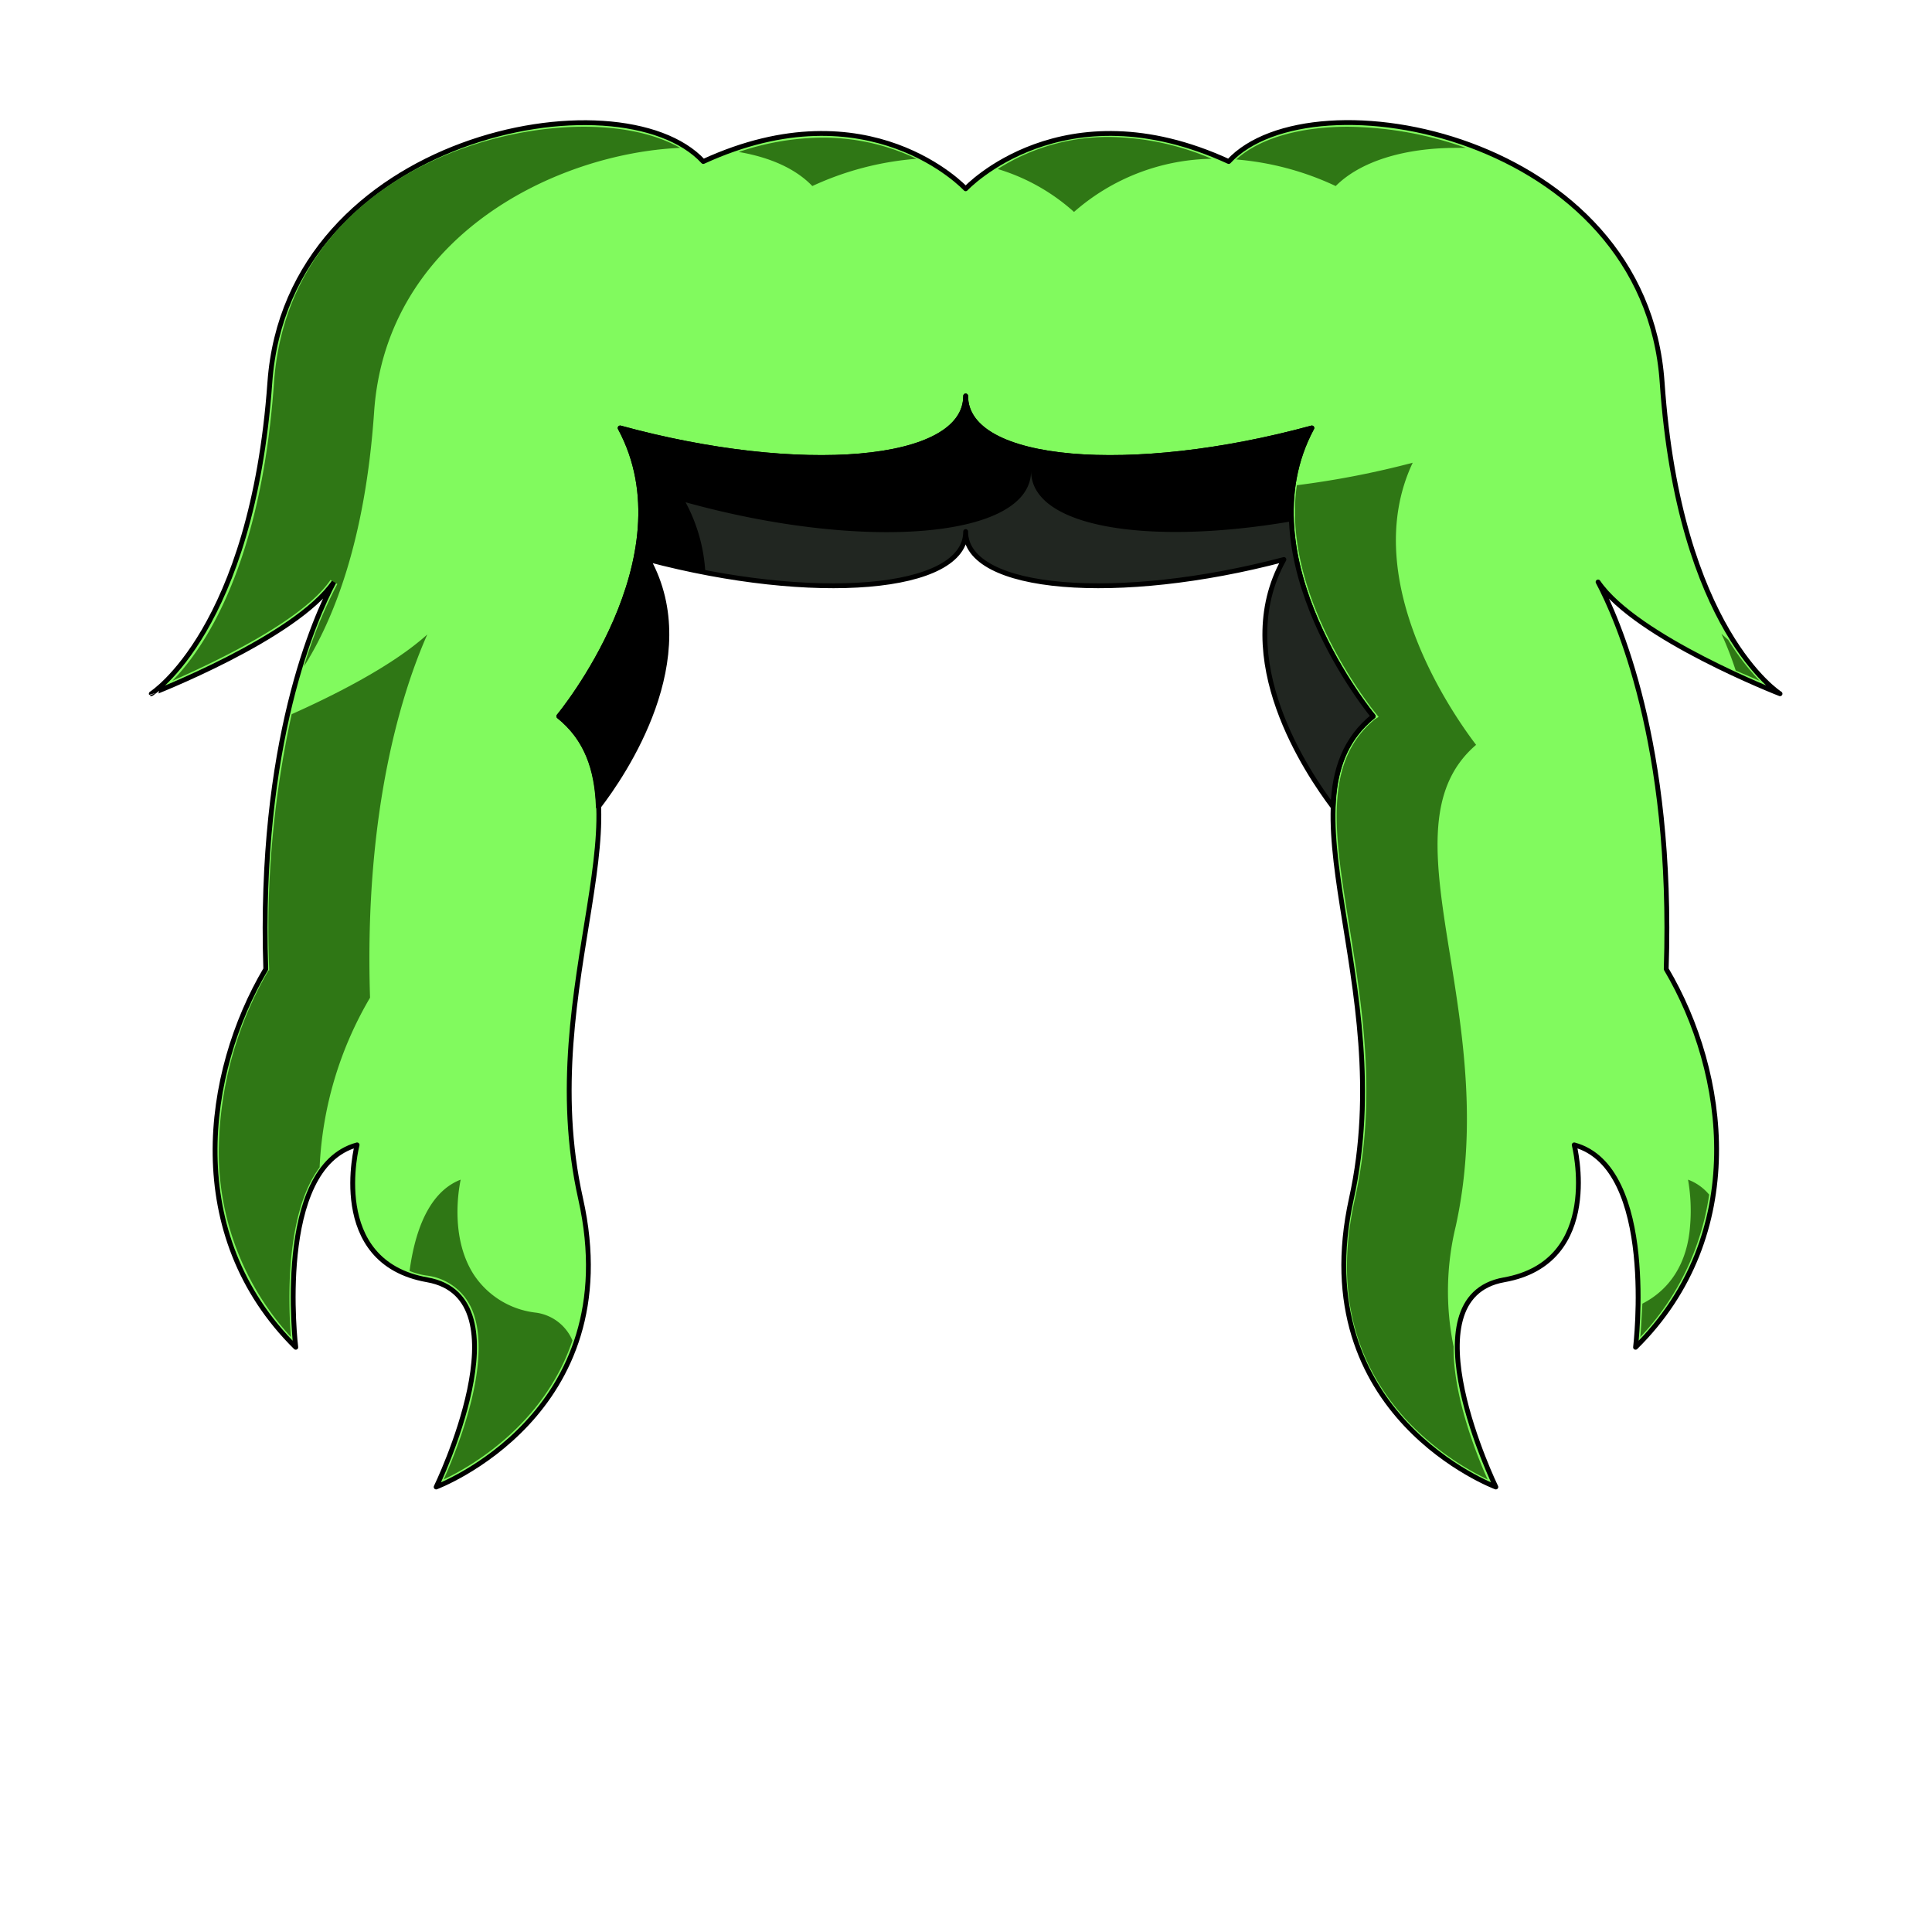 <svg xmlns="http://www.w3.org/2000/svg" viewBox="0 0 283.5 283.5"><path d="M234.5,85.4c5.6,8.2,26.7,16.4,26.7,16.4s-14.8-9.3-17.3-45.7-51.4-45.6-63.6-32.4c-24.4-11.2-38.6,4-38.6,4s-14.1-15.2-38.5-4C91,10.5,42.2,19.8,39.6,56.1s-17.4,45.7-17.4,45.7S43.4,93.6,49,85.4c-2.7,5.1-11.1,23.5-10,56.8-9,15.2-12.3,39,4.4,55.5,0,0-3.2-26.4,9-29.7,0,0-4.5,17.2,10.3,19.8S64,218.2,64,218.2s28.3-10.6,21.2-42.3S96.8,117,82,105.1c0,0,19.3-23.2,9-42.3,26.3,7.2,50.7,5.3,50.7-4.7,0,10,24.4,11.9,50.8,4.7-10.3,19.1,9,42.3,9,42.3-14.8,11.9,3.8,39-3.2,70.8s21.2,42.3,21.2,42.3-13.5-27.8,1.2-30.4S231,168,231,168c12.2,3.3,9,29.7,9,29.7,16.7-16.5,13.5-40.3,4.5-55.5C245.6,108.9,237.2,90.5,234.5,85.4Z" fill="#81fa5e" stroke="#000" stroke-linecap="round" stroke-linejoin="round" stroke-width="0.71"/><path d="M201.5,105.1s-19.3-23.2-9-42.3c-26.4,7.2-50.8,5.3-50.8-4.7,0,10-24.4,11.9-50.7,4.7,10.3,19.1-9,42.3-9,42.3,4.1,3.3,5.6,7.8,5.8,13.3,3.7-4.8,15.3-21.8,7.3-36.3,24.2,6.4,46.6,4.7,46.6-4.1,0,8.8,22.5,10.5,46.7,4.1-8.1,14.5,3.6,31.5,7.2,36.3C195.8,112.9,197.4,108.4,201.5,105.1Z" fill="#212621" stroke="#000" stroke-linecap="round" stroke-linejoin="round" stroke-width="0.71"/><path d="M151.3,69.1c0,8.3,17.2,11,38.2,7.4a25.9,25.9,0,0,1,3-13.7c-26.4,7.2-50.8,5.3-50.8-4.7,0,10-24.4,11.9-50.7,4.7,10.3,19.1-9,42.3-9,42.3,4.1,3.3,5.6,7.8,5.8,13.3,3.7-4.8,15.3-21.8,7.3-36.3,2.8.7,5.6,1.4,8.4,1.9a24.6,24.6,0,0,0-2.9-10.3C126.9,81,151.3,79,151.3,69.1Z"/><path d="M65.1,217.1c2-4.4,7.6-18.2,3.9-25.5a8.3,8.3,0,0,0-6.2-4.4,10.7,10.7,0,0,1-2.7-.7c1-7.4,3.6-11.9,7.5-13.4-.5,2.4-1.3,8.9,1.9,13.9a12.6,12.6,0,0,0,9,5.6,6.8,6.8,0,0,1,5.5,4.1C79.8,209.2,68.9,215.3,65.1,217.1Z" fill="#2f7715"/><path d="M157.6,31.1a29.4,29.4,0,0,0-11.2-6.3,30.2,30.2,0,0,1,16.4-4.7,39.3,39.3,0,0,1,15,3.2A31.3,31.3,0,0,0,157.6,31.1ZM196,27.3a42.4,42.4,0,0,0-14.6-3.9c3.4-3.1,9.3-4.8,16.4-4.8a53.1,53.1,0,0,1,17.3,3.1h-1.4C206,21.7,199.6,23.7,196,27.3Z" fill="#2f7715"/><path d="M25.3,99.9c4.5-4.6,13-16.7,14.9-43.7S67.9,18.6,85.7,18.6c5.7,0,10.6,1.1,14.1,3.1-18.2.8-43.1,12.9-44.9,38.7-1.3,19-6,30.6-10.3,37.4a67.5,67.5,0,0,1,4.9-12.1l-1-.6C44.4,91.1,31.4,97.2,25.3,99.9Z" fill="#2f7715"/><path d="M42.7,196.2a40.1,40.1,0,0,1-10.6-26.8,53.7,53.7,0,0,1,7.3-27h.1v-.2a147.2,147.2,0,0,1,3.3-37.4c5.6-2.5,14.6-6.9,19.9-11.7-3.5,7.9-9.3,25.4-8.4,53.3a53.8,53.8,0,0,0-7.4,24.9C41.8,178.1,42.3,191.5,42.7,196.2Z" fill="#2f7715"/><path d="M119.2,27.3c-2.4-2.5-6.1-4.2-10.8-5a38.7,38.7,0,0,1,12.2-2.1,31.8,31.8,0,0,1,13.9,3.1A44.5,44.5,0,0,0,119.2,27.3Z" fill="#2f7715"/><path d="M258.2,99.9l-3.5-1.5a51.2,51.2,0,0,0-2.1-5.4l1,.9A36.2,36.2,0,0,0,258.2,99.9Z" fill="#2f7715"/><path d="M240.7,196.2c.1-1.2.2-2.9.3-4.9,4.1-2.1,6.6-6,7-11.4a26.4,26.4,0,0,0-.3-6.8,7.4,7.4,0,0,1,3.1,2.2A38.4,38.4,0,0,1,240.7,196.2Z" fill="#2f7715"/><path d="M218.3,217.1a40.3,40.3,0,0,1-11.7-8.5c-8.1-8.7-10.7-19.6-7.8-32.6,3.3-14.7,1.1-28.2-.8-40.1-2.2-13.5-3.9-24.1,3.8-30.4l.5-.3-.4-.5c-.1-.1-14-17-11.6-33.5a130.6,130.6,0,0,0,17-3.3c-8.3,17.6,6.8,38.1,9.3,41.4-7.7,6.6-6,17.4-3.8,31,1.9,11.8,4,25.2.8,39.7a40.4,40.4,0,0,0-.3,17.6C213.2,204.9,216.8,213.8,218.3,217.1Z" fill="#2f7715"/></svg>